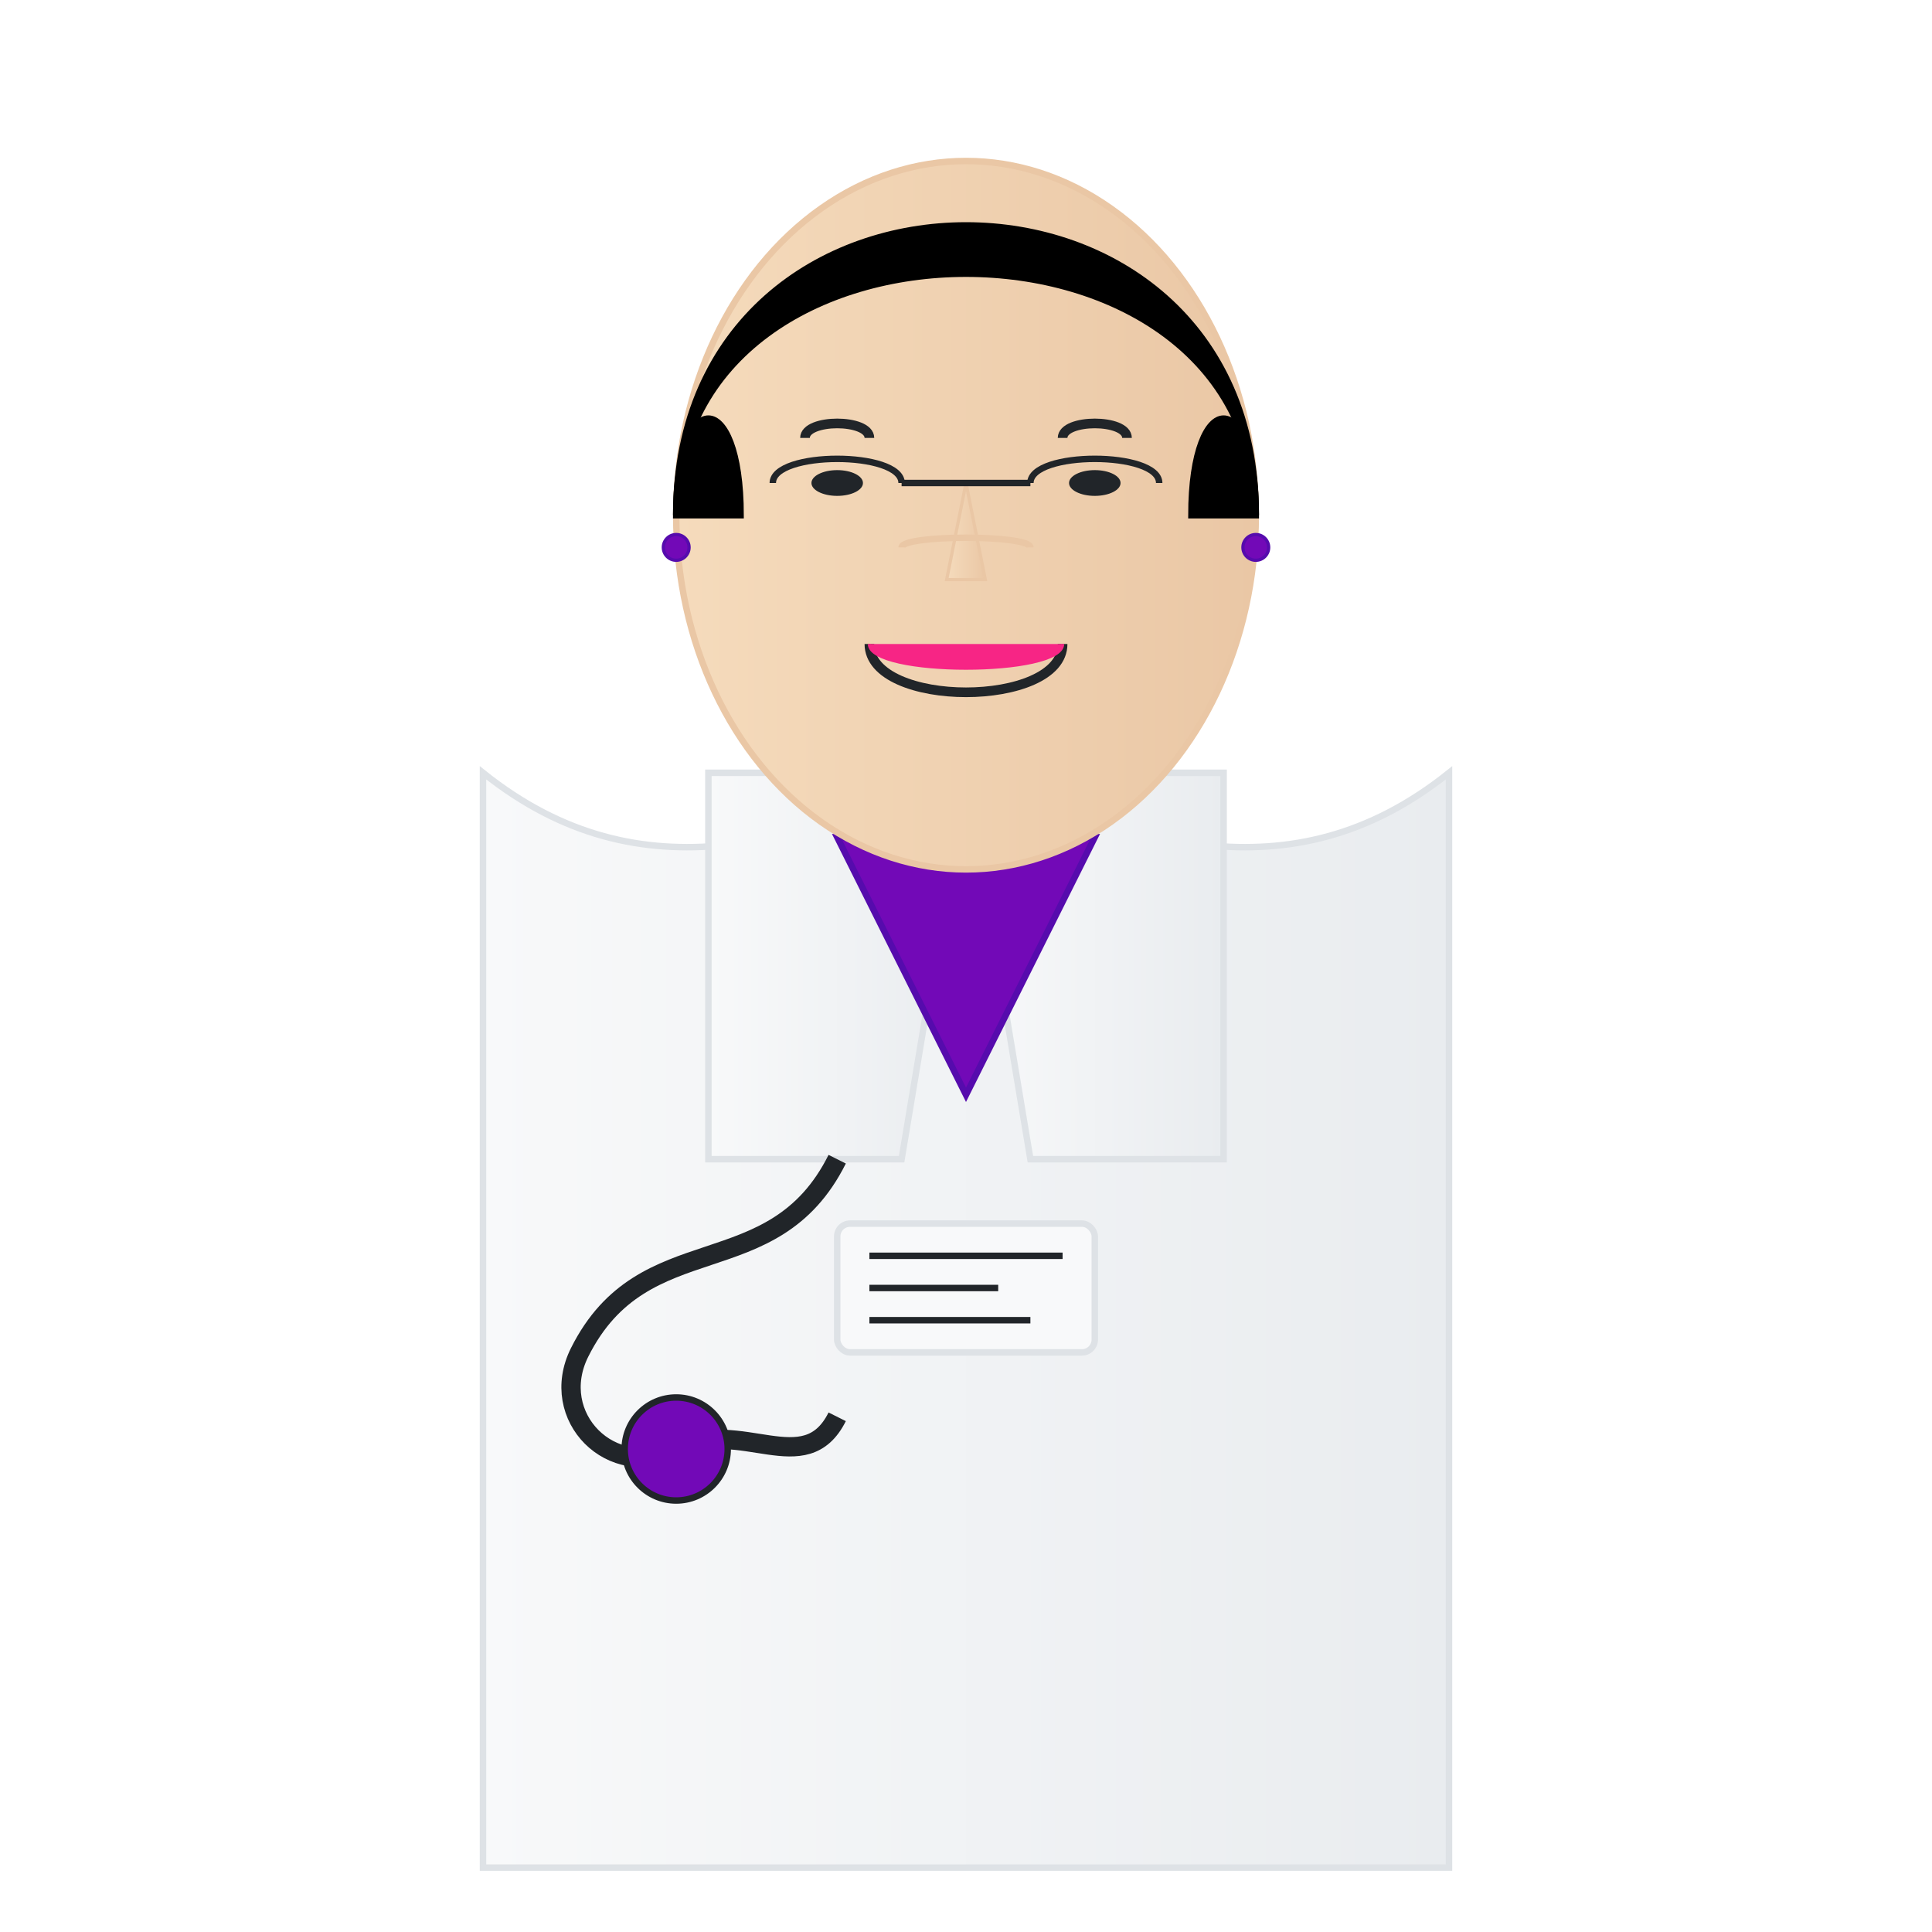 <svg xmlns="http://www.w3.org/2000/svg" xmlns:xlink="http://www.w3.org/1999/xlink" width="300" height="300" viewBox="0 0 300 300">
  <!-- Professional doctor with stethoscope - Asian female doctor -->
  <defs>
    <linearGradient id="skin-gradient" x1="0%" y1="0%" x2="100%" y2="0%">
      <stop offset="0%" style="stop-color:#f5dbbc;stop-opacity:1" />
      <stop offset="100%" style="stop-color:#eac7a5;stop-opacity:1" />
    </linearGradient>
    <linearGradient id="coat-gradient" x1="0%" y1="0%" x2="100%" y2="0%">
      <stop offset="0%" style="stop-color:#f8f9fa;stop-opacity:1" />
      <stop offset="100%" style="stop-color:#e9ecef;stop-opacity:1" />
    </linearGradient>
  </defs>
  
  <!-- Background -->
  <rect width="300" height="300" fill="#ffffff" />
  
  <!-- Lab coat -->
  <path d="M75,120 L75,290 L225,290 L225,120 C200,140 175,130 150,120 C125,130 100,140 75,120 Z" fill="url(#coat-gradient)" stroke="#dee2e6" stroke-width="1" />
  <path d="M110,120 L110,180 L140,180 L150,120 Z" fill="url(#coat-gradient)" stroke="#dee2e6" stroke-width="1" />
  <path d="M190,120 L190,180 L160,180 L150,120 Z" fill="url(#coat-gradient)" stroke="#dee2e6" stroke-width="1" />
  
  <!-- Shirt collar -->
  <path d="M130,130 L150,170 L170,130 Z" fill="#7209b7" stroke="#560bad" stroke-width="1" />
  
  <!-- Face -->
  <ellipse cx="150" cy="80" rx="45" ry="55" fill="url(#skin-gradient)" stroke="#eac7a5" stroke-width="1" />
  
  <!-- Hair -->
  <path d="M105,80 C105,30 195,30 195,80 C195,20 105,20 105,80 Z" fill="#000000" stroke="#000000" stroke-width="1" />
  <path d="M105,80 C105,60 115,60 115,80 Z" fill="#000000" stroke="#000000" stroke-width="1" />
  <path d="M195,80 C195,60 185,60 185,80 Z" fill="#000000" stroke="#000000" stroke-width="1" />
  
  <!-- Eyes -->
  <ellipse cx="130" cy="75" rx="4" ry="2" fill="#212529" />
  <ellipse cx="170" cy="75" rx="4" ry="2" fill="#212529" />
  
  <!-- Eyebrows -->
  <path d="M125,68 C125,65 135,65 135,68" fill="none" stroke="#212529" stroke-width="1.5" />
  <path d="M165,68 C165,65 175,65 175,68" fill="none" stroke="#212529" stroke-width="1.5" />
  
  <!-- Nose -->
  <path d="M150,75 L147,90 L153,90 Z" fill="url(#skin-gradient)" stroke="#eac7a5" stroke-width="0.5" />
  
  <!-- Mouth -->
  <path d="M135,100 C135,110 165,110 165,100" fill="none" stroke="#212529" stroke-width="1.5" />
  <path d="M135,100 C135,105 165,105 165,100" fill="#f72585" stroke="#f72585" stroke-width="0.5" />
  
  <!-- Stethoscope -->
  <path d="M130,180 C120,200 100,190 90,210 C85,220 95,230 105,225 C115,220 125,230 130,220" fill="none" stroke="#212529" stroke-width="3" />
  <circle cx="105" cy="225" r="8" fill="#7209b7" stroke="#212529" stroke-width="1" />
  
  <!-- Name tag -->
  <rect x="130" y="190" width="40" height="20" rx="2" ry="2" fill="#f8f9fa" stroke="#dee2e6" stroke-width="1" />
  <line x1="135" y1="195" x2="165" y2="195" stroke="#212529" stroke-width="1" />
  <line x1="135" y1="200" x2="155" y2="200" stroke="#212529" stroke-width="1" />
  <line x1="135" y1="205" x2="160" y2="205" stroke="#212529" stroke-width="1" />
  
  <!-- Professional details - more realistic facial features -->
  <path d="M140,85 C140,83 160,83 160,85" fill="none" stroke="#eac7a5" stroke-width="1" />
  
  <!-- Earrings -->
  <circle cx="105" cy="85" r="2" fill="#7209b7" stroke="#560bad" stroke-width="0.5" />
  <circle cx="195" cy="85" r="2" fill="#7209b7" stroke="#560bad" stroke-width="0.5" />
  
  <!-- Glasses -->
  <path d="M120,75 C120,70 140,70 140,75" fill="none" stroke="#212529" stroke-width="1" />
  <path d="M160,75 C160,70 180,70 180,75" fill="none" stroke="#212529" stroke-width="1" />
  <path d="M140,75 L160,75" fill="none" stroke="#212529" stroke-width="1" />
</svg>